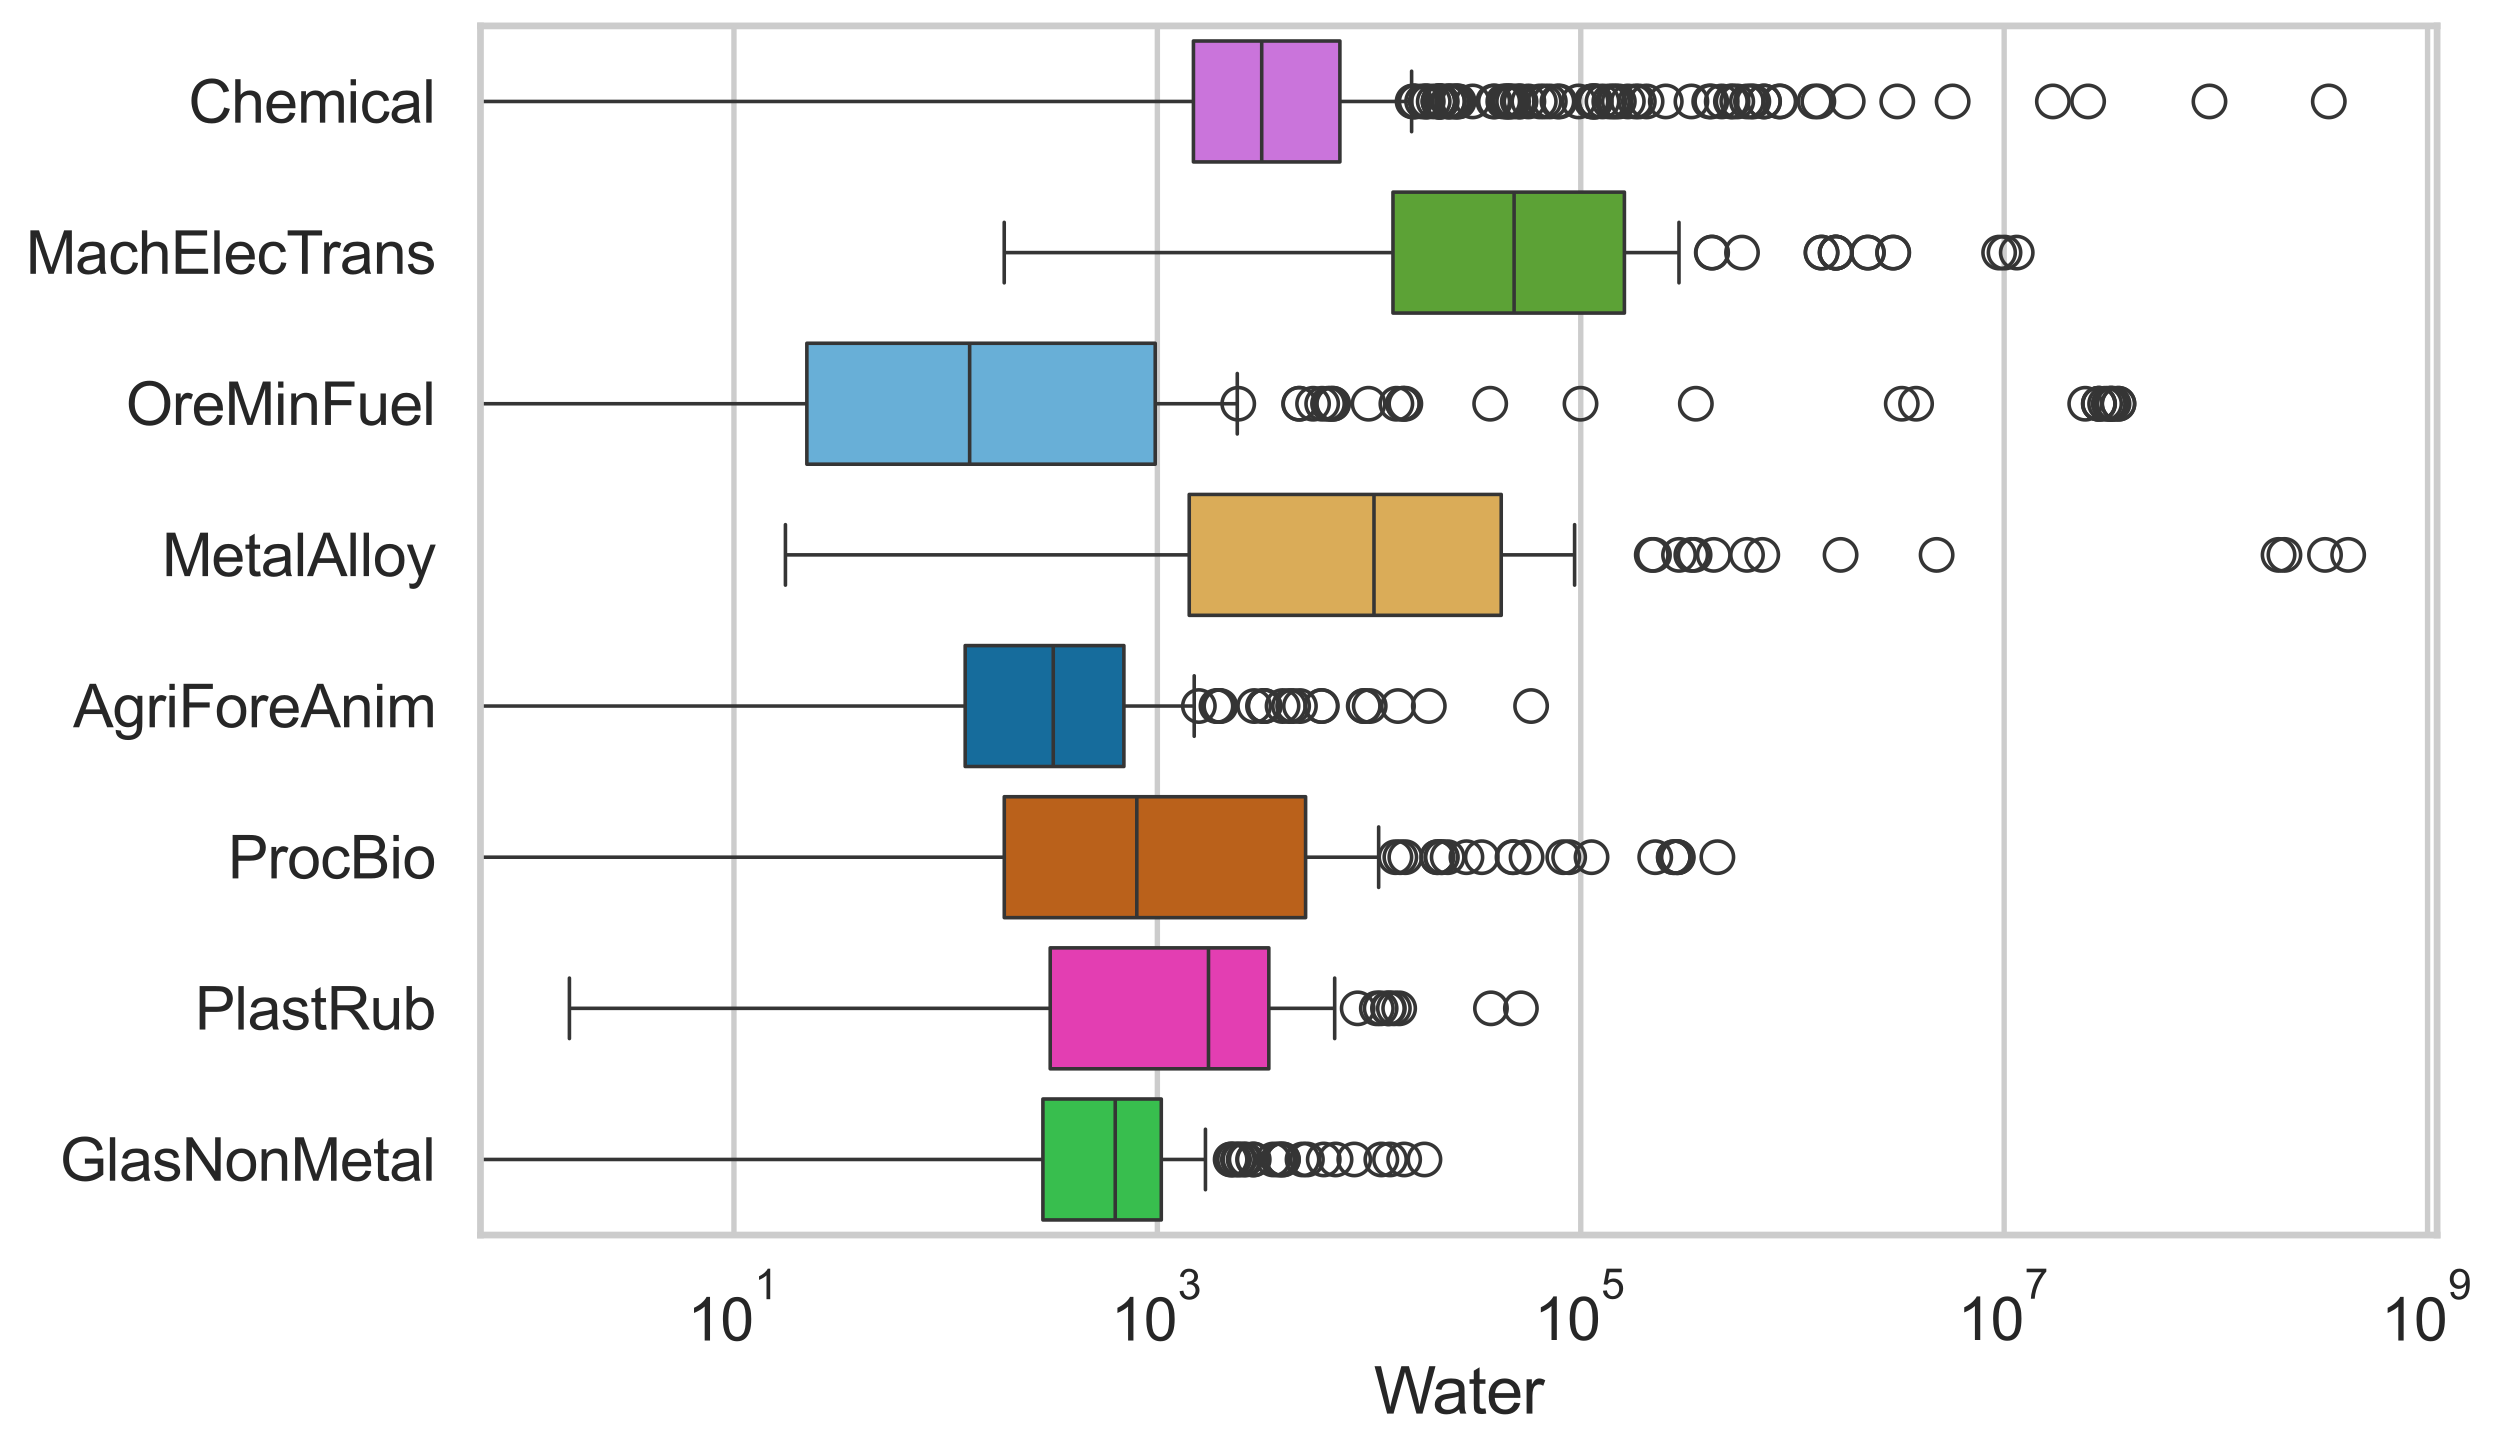 <?xml version="1.0" encoding="utf-8" standalone="no"?>
<!DOCTYPE svg PUBLIC "-//W3C//DTD SVG 1.1//EN"
  "http://www.w3.org/Graphics/SVG/1.1/DTD/svg11.dtd">
<svg xmlns:xlink="http://www.w3.org/1999/xlink" width="695.647pt" height="404.121pt" viewBox="0 0 695.647 404.121" xmlns="http://www.w3.org/2000/svg" version="1.1">
 <defs>
  <style type="text/css">*{stroke-linejoin: round; stroke-linecap: butt}</style>
 </defs>
 <g id="figure_1">
  <g id="patch_1">
   <path d="M 0 404.121 
L 695.647 404.121 
L 695.647 0 
L 0 0 
z
" style="fill: #ffffff"/>
  </g>
  <g id="axes_1">
   <g id="patch_2">
    <path d="M 133.697 343.665 
L 678.144 343.665 
L 678.144 7.2 
L 133.697 7.2 
z
" style="fill: #ffffff"/>
   </g>
   <g id="matplotlib.axis_1">
    <g id="xtick_1">
     <g id="line2d_1">
      <path d="M 204.227 343.665 
L 204.227 7.2 
" clip-path="url(#p3fe1987133)" style="fill: none; stroke: #cccccc; stroke-width: 1.5; stroke-linecap: round"/>
     </g>
     <g id="text_1">
      <!-- $\mathdefault{10^{1}}$ -->
      <g style="fill: #262626" transform="translate(191.275 373.18) scale(0.165 -0.165)">
       <defs>
        <path id="ArialMT-31" d="M 2384 0 
L 1822 0 
L 1822 3584 
Q 1619 3391 1289 3197 
Q 959 3003 697 2906 
L 697 3450 
Q 1169 3672 1522 3987 
Q 1875 4303 2022 4600 
L 2384 4600 
L 2384 0 
z
" transform="scale(0.016)"/>
        <path id="ArialMT-30" d="M 266 2259 
Q 266 3072 433 3567 
Q 600 4063 929 4331 
Q 1259 4600 1759 4600 
Q 2128 4600 2406 4451 
Q 2684 4303 2865 4023 
Q 3047 3744 3150 3342 
Q 3253 2941 3253 2259 
Q 3253 1453 3087 958 
Q 2922 463 2592 192 
Q 2263 -78 1759 -78 
Q 1097 -78 719 397 
Q 266 969 266 2259 
z
M 844 2259 
Q 844 1131 1108 757 
Q 1372 384 1759 384 
Q 2147 384 2411 759 
Q 2675 1134 2675 2259 
Q 2675 3391 2411 3762 
Q 2147 4134 1753 4134 
Q 1366 4134 1134 3806 
Q 844 3388 844 2259 
z
" transform="scale(0.016)"/>
       </defs>
       <use xlink:href="#ArialMT-31" transform="translate(0 0.994)"/>
       <use xlink:href="#ArialMT-30" transform="translate(55.615 0.994)"/>
       <use xlink:href="#ArialMT-31" transform="translate(112.973 70.688) scale(0.7)"/>
      </g>
     </g>
    </g>
    <g id="xtick_2">
     <g id="line2d_2">
      <path d="M 322.044 343.665 
L 322.044 7.2 
" clip-path="url(#p3fe1987133)" style="fill: none; stroke: #cccccc; stroke-width: 1.5; stroke-linecap: round"/>
     </g>
     <g id="text_2">
      <!-- $\mathdefault{10^{3}}$ -->
      <g style="fill: #262626" transform="translate(309.092 373.18) scale(0.165 -0.165)">
       <defs>
        <path id="ArialMT-33" d="M 269 1209 
L 831 1284 
Q 928 806 1161 595 
Q 1394 384 1728 384 
Q 2125 384 2398 659 
Q 2672 934 2672 1341 
Q 2672 1728 2419 1979 
Q 2166 2231 1775 2231 
Q 1616 2231 1378 2169 
L 1441 2663 
Q 1497 2656 1531 2656 
Q 1891 2656 2178 2843 
Q 2466 3031 2466 3422 
Q 2466 3731 2256 3934 
Q 2047 4138 1716 4138 
Q 1388 4138 1169 3931 
Q 950 3725 888 3313 
L 325 3413 
Q 428 3978 793 4289 
Q 1159 4600 1703 4600 
Q 2078 4600 2393 4439 
Q 2709 4278 2876 4000 
Q 3044 3722 3044 3409 
Q 3044 3113 2884 2869 
Q 2725 2625 2413 2481 
Q 2819 2388 3044 2092 
Q 3269 1797 3269 1353 
Q 3269 753 2831 336 
Q 2394 -81 1725 -81 
Q 1122 -81 723 278 
Q 325 638 269 1209 
z
" transform="scale(0.016)"/>
       </defs>
       <use xlink:href="#ArialMT-31" transform="translate(0 0.994)"/>
       <use xlink:href="#ArialMT-30" transform="translate(55.615 0.994)"/>
       <use xlink:href="#ArialMT-33" transform="translate(112.973 70.688) scale(0.7)"/>
      </g>
     </g>
    </g>
    <g id="xtick_3">
     <g id="line2d_3">
      <path d="M 439.861 343.665 
L 439.861 7.2 
" clip-path="url(#p3fe1987133)" style="fill: none; stroke: #cccccc; stroke-width: 1.5; stroke-linecap: round"/>
     </g>
     <g id="text_3">
      <!-- $\mathdefault{10^{5}}$ -->
      <g style="fill: #262626" transform="translate(426.908 373.015) scale(0.165 -0.165)">
       <defs>
        <path id="ArialMT-35" d="M 266 1200 
L 856 1250 
Q 922 819 1161 601 
Q 1400 384 1738 384 
Q 2144 384 2425 690 
Q 2706 997 2706 1503 
Q 2706 1984 2436 2262 
Q 2166 2541 1728 2541 
Q 1456 2541 1237 2417 
Q 1019 2294 894 2097 
L 366 2166 
L 809 4519 
L 3088 4519 
L 3088 3981 
L 1259 3981 
L 1013 2750 
Q 1425 3038 1878 3038 
Q 2478 3038 2890 2622 
Q 3303 2206 3303 1553 
Q 3303 931 2941 478 
Q 2500 -78 1738 -78 
Q 1113 -78 717 272 
Q 322 622 266 1200 
z
" transform="scale(0.016)"/>
       </defs>
       <use xlink:href="#ArialMT-31" transform="translate(0 0.88)"/>
       <use xlink:href="#ArialMT-30" transform="translate(55.615 0.88)"/>
       <use xlink:href="#ArialMT-35" transform="translate(112.973 70.573) scale(0.7)"/>
      </g>
     </g>
    </g>
    <g id="xtick_4">
     <g id="line2d_4">
      <path d="M 557.678 343.665 
L 557.678 7.2 
" clip-path="url(#p3fe1987133)" style="fill: none; stroke: #cccccc; stroke-width: 1.5; stroke-linecap: round"/>
     </g>
     <g id="text_4">
      <!-- $\mathdefault{10^{7}}$ -->
      <g style="fill: #262626" transform="translate(544.725 373.015) scale(0.165 -0.165)">
       <defs>
        <path id="ArialMT-37" d="M 303 3981 
L 303 4522 
L 3269 4522 
L 3269 4084 
Q 2831 3619 2401 2847 
Q 1972 2075 1738 1259 
Q 1569 684 1522 0 
L 944 0 
Q 953 541 1156 1306 
Q 1359 2072 1739 2783 
Q 2119 3494 2547 3981 
L 303 3981 
z
" transform="scale(0.016)"/>
       </defs>
       <use xlink:href="#ArialMT-31" transform="translate(0 0.847)"/>
       <use xlink:href="#ArialMT-30" transform="translate(55.615 0.847)"/>
       <use xlink:href="#ArialMT-37" transform="translate(112.973 70.541) scale(0.7)"/>
      </g>
     </g>
    </g>
    <g id="xtick_5">
     <g id="line2d_5">
      <path d="M 675.494 343.665 
L 675.494 7.2 
" clip-path="url(#p3fe1987133)" style="fill: none; stroke: #cccccc; stroke-width: 1.5; stroke-linecap: round"/>
     </g>
     <g id="text_5">
      <!-- $\mathdefault{10^{9}}$ -->
      <g style="fill: #262626" transform="translate(662.542 373.18) scale(0.165 -0.165)">
       <defs>
        <path id="ArialMT-39" d="M 350 1059 
L 891 1109 
Q 959 728 1153 556 
Q 1347 384 1650 384 
Q 1909 384 2104 503 
Q 2300 622 2425 820 
Q 2550 1019 2634 1356 
Q 2719 1694 2719 2044 
Q 2719 2081 2716 2156 
Q 2547 1888 2255 1720 
Q 1963 1553 1622 1553 
Q 1053 1553 659 1965 
Q 266 2378 266 3053 
Q 266 3750 677 4175 
Q 1088 4600 1706 4600 
Q 2153 4600 2523 4359 
Q 2894 4119 3086 3673 
Q 3278 3228 3278 2384 
Q 3278 1506 3087 986 
Q 2897 466 2520 194 
Q 2144 -78 1638 -78 
Q 1100 -78 759 220 
Q 419 519 350 1059 
z
M 2653 3081 
Q 2653 3566 2395 3850 
Q 2138 4134 1775 4134 
Q 1400 4134 1122 3828 
Q 844 3522 844 3034 
Q 844 2597 1108 2323 
Q 1372 2050 1759 2050 
Q 2150 2050 2401 2323 
Q 2653 2597 2653 3081 
z
" transform="scale(0.016)"/>
       </defs>
       <use xlink:href="#ArialMT-31" transform="translate(0 0.994)"/>
       <use xlink:href="#ArialMT-30" transform="translate(55.615 0.994)"/>
       <use xlink:href="#ArialMT-39" transform="translate(112.973 70.688) scale(0.7)"/>
      </g>
     </g>
    </g>
    <g id="text_6">
     <!-- Water -->
     <g style="fill: #262626" transform="translate(382.256 393.344) scale(0.18 -0.18)">
      <defs>
       <path id="ArialMT-57" d="M 1294 0 
L 78 4581 
L 700 4581 
L 1397 1578 
Q 1509 1106 1591 641 
Q 1766 1375 1797 1488 
L 2669 4581 
L 3400 4581 
L 4056 2263 
Q 4303 1400 4413 641 
Q 4500 1075 4641 1638 
L 5359 4581 
L 5969 4581 
L 4713 0 
L 4128 0 
L 3163 3491 
Q 3041 3928 3019 4028 
Q 2947 3713 2884 3491 
L 1913 0 
L 1294 0 
z
" transform="scale(0.016)"/>
       <path id="ArialMT-61" d="M 2588 409 
Q 2275 144 1986 34 
Q 1697 -75 1366 -75 
Q 819 -75 525 192 
Q 231 459 231 875 
Q 231 1119 342 1320 
Q 453 1522 633 1644 
Q 813 1766 1038 1828 
Q 1203 1872 1538 1913 
Q 2219 1994 2541 2106 
Q 2544 2222 2544 2253 
Q 2544 2597 2384 2738 
Q 2169 2928 1744 2928 
Q 1347 2928 1158 2789 
Q 969 2650 878 2297 
L 328 2372 
Q 403 2725 575 2942 
Q 747 3159 1072 3276 
Q 1397 3394 1825 3394 
Q 2250 3394 2515 3294 
Q 2781 3194 2906 3042 
Q 3031 2891 3081 2659 
Q 3109 2516 3109 2141 
L 3109 1391 
Q 3109 606 3145 398 
Q 3181 191 3288 0 
L 2700 0 
Q 2613 175 2588 409 
z
M 2541 1666 
Q 2234 1541 1622 1453 
Q 1275 1403 1131 1340 
Q 988 1278 909 1158 
Q 831 1038 831 891 
Q 831 666 1001 516 
Q 1172 366 1500 366 
Q 1825 366 2078 508 
Q 2331 650 2450 897 
Q 2541 1088 2541 1459 
L 2541 1666 
z
" transform="scale(0.016)"/>
       <path id="ArialMT-74" d="M 1650 503 
L 1731 6 
Q 1494 -44 1306 -44 
Q 1000 -44 831 53 
Q 663 150 594 308 
Q 525 466 525 972 
L 525 2881 
L 113 2881 
L 113 3319 
L 525 3319 
L 525 4141 
L 1084 4478 
L 1084 3319 
L 1650 3319 
L 1650 2881 
L 1084 2881 
L 1084 941 
Q 1084 700 1114 631 
Q 1144 563 1211 522 
Q 1278 481 1403 481 
Q 1497 481 1650 503 
z
" transform="scale(0.016)"/>
       <path id="ArialMT-65" d="M 2694 1069 
L 3275 997 
Q 3138 488 2766 206 
Q 2394 -75 1816 -75 
Q 1088 -75 661 373 
Q 234 822 234 1631 
Q 234 2469 665 2931 
Q 1097 3394 1784 3394 
Q 2450 3394 2872 2941 
Q 3294 2488 3294 1666 
Q 3294 1616 3291 1516 
L 816 1516 
Q 847 969 1125 678 
Q 1403 388 1819 388 
Q 2128 388 2347 550 
Q 2566 713 2694 1069 
z
M 847 1978 
L 2700 1978 
Q 2663 2397 2488 2606 
Q 2219 2931 1791 2931 
Q 1403 2931 1139 2672 
Q 875 2413 847 1978 
z
" transform="scale(0.016)"/>
       <path id="ArialMT-72" d="M 416 0 
L 416 3319 
L 922 3319 
L 922 2816 
Q 1116 3169 1280 3281 
Q 1444 3394 1641 3394 
Q 1925 3394 2219 3213 
L 2025 2691 
Q 1819 2813 1613 2813 
Q 1428 2813 1281 2702 
Q 1134 2591 1072 2394 
Q 978 2094 978 1738 
L 978 0 
L 416 0 
z
" transform="scale(0.016)"/>
      </defs>
      <use xlink:href="#ArialMT-57"/>
      <use xlink:href="#ArialMT-61" transform="translate(90.635 0)"/>
      <use xlink:href="#ArialMT-74" transform="translate(146.25 0)"/>
      <use xlink:href="#ArialMT-65" transform="translate(174.033 0)"/>
      <use xlink:href="#ArialMT-72" transform="translate(229.648 0)"/>
     </g>
    </g>
   </g>
   <g id="matplotlib.axis_2">
    <g id="ytick_1">
     <g id="text_7">
      <!-- Chemical -->
      <g style="fill: #262626" transform="translate(52.428 34.134) scale(0.165 -0.165)">
       <defs>
        <path id="ArialMT-43" d="M 3763 1606 
L 4369 1453 
Q 4178 706 3683 314 
Q 3188 -78 2472 -78 
Q 1731 -78 1267 223 
Q 803 525 561 1097 
Q 319 1669 319 2325 
Q 319 3041 592 3573 
Q 866 4106 1370 4382 
Q 1875 4659 2481 4659 
Q 3169 4659 3637 4309 
Q 4106 3959 4291 3325 
L 3694 3184 
Q 3534 3684 3231 3912 
Q 2928 4141 2469 4141 
Q 1941 4141 1586 3887 
Q 1231 3634 1087 3207 
Q 944 2781 944 2328 
Q 944 1744 1114 1308 
Q 1284 872 1643 656 
Q 2003 441 2422 441 
Q 2931 441 3284 734 
Q 3638 1028 3763 1606 
z
" transform="scale(0.016)"/>
        <path id="ArialMT-68" d="M 422 0 
L 422 4581 
L 984 4581 
L 984 2938 
Q 1378 3394 1978 3394 
Q 2347 3394 2619 3248 
Q 2891 3103 3008 2847 
Q 3125 2591 3125 2103 
L 3125 0 
L 2563 0 
L 2563 2103 
Q 2563 2525 2380 2717 
Q 2197 2909 1863 2909 
Q 1613 2909 1392 2779 
Q 1172 2650 1078 2428 
Q 984 2206 984 1816 
L 984 0 
L 422 0 
z
" transform="scale(0.016)"/>
        <path id="ArialMT-6d" d="M 422 0 
L 422 3319 
L 925 3319 
L 925 2853 
Q 1081 3097 1340 3245 
Q 1600 3394 1931 3394 
Q 2300 3394 2536 3241 
Q 2772 3088 2869 2813 
Q 3263 3394 3894 3394 
Q 4388 3394 4653 3120 
Q 4919 2847 4919 2278 
L 4919 0 
L 4359 0 
L 4359 2091 
Q 4359 2428 4304 2576 
Q 4250 2725 4106 2815 
Q 3963 2906 3769 2906 
Q 3419 2906 3187 2673 
Q 2956 2441 2956 1928 
L 2956 0 
L 2394 0 
L 2394 2156 
Q 2394 2531 2256 2718 
Q 2119 2906 1806 2906 
Q 1569 2906 1367 2781 
Q 1166 2656 1075 2415 
Q 984 2175 984 1722 
L 984 0 
L 422 0 
z
" transform="scale(0.016)"/>
        <path id="ArialMT-69" d="M 425 3934 
L 425 4581 
L 988 4581 
L 988 3934 
L 425 3934 
z
M 425 0 
L 425 3319 
L 988 3319 
L 988 0 
L 425 0 
z
" transform="scale(0.016)"/>
        <path id="ArialMT-63" d="M 2588 1216 
L 3141 1144 
Q 3050 572 2676 248 
Q 2303 -75 1759 -75 
Q 1078 -75 664 370 
Q 250 816 250 1647 
Q 250 2184 428 2587 
Q 606 2991 970 3192 
Q 1334 3394 1763 3394 
Q 2303 3394 2647 3120 
Q 2991 2847 3088 2344 
L 2541 2259 
Q 2463 2594 2264 2762 
Q 2066 2931 1784 2931 
Q 1359 2931 1093 2626 
Q 828 2322 828 1663 
Q 828 994 1084 691 
Q 1341 388 1753 388 
Q 2084 388 2306 591 
Q 2528 794 2588 1216 
z
" transform="scale(0.016)"/>
        <path id="ArialMT-6c" d="M 409 0 
L 409 4581 
L 972 4581 
L 972 0 
L 409 0 
z
" transform="scale(0.016)"/>
       </defs>
       <use xlink:href="#ArialMT-43"/>
       <use xlink:href="#ArialMT-68" transform="translate(72.217 0)"/>
       <use xlink:href="#ArialMT-65" transform="translate(127.832 0)"/>
       <use xlink:href="#ArialMT-6d" transform="translate(183.447 0)"/>
       <use xlink:href="#ArialMT-69" transform="translate(266.748 0)"/>
       <use xlink:href="#ArialMT-63" transform="translate(288.965 0)"/>
       <use xlink:href="#ArialMT-61" transform="translate(338.965 0)"/>
       <use xlink:href="#ArialMT-6c" transform="translate(394.58 0)"/>
      </g>
     </g>
    </g>
    <g id="ytick_2">
     <g id="text_8">
      <!-- MachElecTrans -->
      <g style="fill: #262626" transform="translate(7.2 76.192) scale(0.165 -0.165)">
       <defs>
        <path id="ArialMT-4d" d="M 475 0 
L 475 4581 
L 1388 4581 
L 2472 1338 
Q 2622 884 2691 659 
Q 2769 909 2934 1394 
L 4031 4581 
L 4847 4581 
L 4847 0 
L 4263 0 
L 4263 3834 
L 2931 0 
L 2384 0 
L 1059 3900 
L 1059 0 
L 475 0 
z
" transform="scale(0.016)"/>
        <path id="ArialMT-45" d="M 506 0 
L 506 4581 
L 3819 4581 
L 3819 4041 
L 1113 4041 
L 1113 2638 
L 3647 2638 
L 3647 2100 
L 1113 2100 
L 1113 541 
L 3925 541 
L 3925 0 
L 506 0 
z
" transform="scale(0.016)"/>
        <path id="ArialMT-54" d="M 1659 0 
L 1659 4041 
L 150 4041 
L 150 4581 
L 3781 4581 
L 3781 4041 
L 2266 4041 
L 2266 0 
L 1659 0 
z
" transform="scale(0.016)"/>
        <path id="ArialMT-6e" d="M 422 0 
L 422 3319 
L 928 3319 
L 928 2847 
Q 1294 3394 1984 3394 
Q 2284 3394 2536 3286 
Q 2788 3178 2913 3003 
Q 3038 2828 3088 2588 
Q 3119 2431 3119 2041 
L 3119 0 
L 2556 0 
L 2556 2019 
Q 2556 2363 2490 2533 
Q 2425 2703 2258 2804 
Q 2091 2906 1866 2906 
Q 1506 2906 1245 2678 
Q 984 2450 984 1813 
L 984 0 
L 422 0 
z
" transform="scale(0.016)"/>
        <path id="ArialMT-73" d="M 197 991 
L 753 1078 
Q 800 744 1014 566 
Q 1228 388 1613 388 
Q 2000 388 2187 545 
Q 2375 703 2375 916 
Q 2375 1106 2209 1216 
Q 2094 1291 1634 1406 
Q 1016 1563 777 1677 
Q 538 1791 414 1992 
Q 291 2194 291 2438 
Q 291 2659 392 2848 
Q 494 3038 669 3163 
Q 800 3259 1026 3326 
Q 1253 3394 1513 3394 
Q 1903 3394 2198 3281 
Q 2494 3169 2634 2976 
Q 2775 2784 2828 2463 
L 2278 2388 
Q 2241 2644 2061 2787 
Q 1881 2931 1553 2931 
Q 1166 2931 1000 2803 
Q 834 2675 834 2503 
Q 834 2394 903 2306 
Q 972 2216 1119 2156 
Q 1203 2125 1616 2013 
Q 2213 1853 2448 1751 
Q 2684 1650 2818 1456 
Q 2953 1263 2953 975 
Q 2953 694 2789 445 
Q 2625 197 2315 61 
Q 2006 -75 1616 -75 
Q 969 -75 630 194 
Q 291 463 197 991 
z
" transform="scale(0.016)"/>
       </defs>
       <use xlink:href="#ArialMT-4d"/>
       <use xlink:href="#ArialMT-61" transform="translate(83.301 0)"/>
       <use xlink:href="#ArialMT-63" transform="translate(138.916 0)"/>
       <use xlink:href="#ArialMT-68" transform="translate(188.916 0)"/>
       <use xlink:href="#ArialMT-45" transform="translate(244.531 0)"/>
       <use xlink:href="#ArialMT-6c" transform="translate(311.23 0)"/>
       <use xlink:href="#ArialMT-65" transform="translate(333.447 0)"/>
       <use xlink:href="#ArialMT-63" transform="translate(389.062 0)"/>
       <use xlink:href="#ArialMT-54" transform="translate(439.062 0)"/>
       <use xlink:href="#ArialMT-72" transform="translate(496.396 0)"/>
       <use xlink:href="#ArialMT-61" transform="translate(529.697 0)"/>
       <use xlink:href="#ArialMT-6e" transform="translate(585.312 0)"/>
       <use xlink:href="#ArialMT-73" transform="translate(640.928 0)"/>
      </g>
     </g>
    </g>
    <g id="ytick_3">
     <g id="text_9">
      <!-- OreMinFuel -->
      <g style="fill: #262626" transform="translate(35.013 118.25) scale(0.165 -0.165)">
       <defs>
        <path id="ArialMT-4f" d="M 309 2231 
Q 309 3372 921 4017 
Q 1534 4663 2503 4663 
Q 3138 4663 3647 4359 
Q 4156 4056 4423 3514 
Q 4691 2972 4691 2284 
Q 4691 1588 4409 1038 
Q 4128 488 3612 205 
Q 3097 -78 2500 -78 
Q 1853 -78 1343 234 
Q 834 547 571 1087 
Q 309 1628 309 2231 
z
M 934 2222 
Q 934 1394 1379 917 
Q 1825 441 2497 441 
Q 3181 441 3623 922 
Q 4066 1403 4066 2288 
Q 4066 2847 3877 3264 
Q 3688 3681 3323 3911 
Q 2959 4141 2506 4141 
Q 1863 4141 1398 3698 
Q 934 3256 934 2222 
z
" transform="scale(0.016)"/>
        <path id="ArialMT-46" d="M 525 0 
L 525 4581 
L 3616 4581 
L 3616 4041 
L 1131 4041 
L 1131 2622 
L 3281 2622 
L 3281 2081 
L 1131 2081 
L 1131 0 
L 525 0 
z
" transform="scale(0.016)"/>
        <path id="ArialMT-75" d="M 2597 0 
L 2597 488 
Q 2209 -75 1544 -75 
Q 1250 -75 995 37 
Q 741 150 617 320 
Q 494 491 444 738 
Q 409 903 409 1263 
L 409 3319 
L 972 3319 
L 972 1478 
Q 972 1038 1006 884 
Q 1059 663 1231 536 
Q 1403 409 1656 409 
Q 1909 409 2131 539 
Q 2353 669 2445 892 
Q 2538 1116 2538 1541 
L 2538 3319 
L 3100 3319 
L 3100 0 
L 2597 0 
z
" transform="scale(0.016)"/>
       </defs>
       <use xlink:href="#ArialMT-4f"/>
       <use xlink:href="#ArialMT-72" transform="translate(77.783 0)"/>
       <use xlink:href="#ArialMT-65" transform="translate(111.084 0)"/>
       <use xlink:href="#ArialMT-4d" transform="translate(166.699 0)"/>
       <use xlink:href="#ArialMT-69" transform="translate(250 0)"/>
       <use xlink:href="#ArialMT-6e" transform="translate(272.217 0)"/>
       <use xlink:href="#ArialMT-46" transform="translate(327.832 0)"/>
       <use xlink:href="#ArialMT-75" transform="translate(388.916 0)"/>
       <use xlink:href="#ArialMT-65" transform="translate(444.531 0)"/>
       <use xlink:href="#ArialMT-6c" transform="translate(500.146 0)"/>
      </g>
     </g>
    </g>
    <g id="ytick_4">
     <g id="text_10">
      <!-- MetalAlloy -->
      <g style="fill: #262626" transform="translate(45.088 160.308) scale(0.165 -0.165)">
       <defs>
        <path id="ArialMT-41" d="M -9 0 
L 1750 4581 
L 2403 4581 
L 4278 0 
L 3588 0 
L 3053 1388 
L 1138 1388 
L 634 0 
L -9 0 
z
M 1313 1881 
L 2866 1881 
L 2388 3150 
Q 2169 3728 2063 4100 
Q 1975 3659 1816 3225 
L 1313 1881 
z
" transform="scale(0.016)"/>
        <path id="ArialMT-6f" d="M 213 1659 
Q 213 2581 725 3025 
Q 1153 3394 1769 3394 
Q 2453 3394 2887 2945 
Q 3322 2497 3322 1706 
Q 3322 1066 3130 698 
Q 2938 331 2570 128 
Q 2203 -75 1769 -75 
Q 1072 -75 642 372 
Q 213 819 213 1659 
z
M 791 1659 
Q 791 1022 1069 705 
Q 1347 388 1769 388 
Q 2188 388 2466 706 
Q 2744 1025 2744 1678 
Q 2744 2294 2464 2611 
Q 2184 2928 1769 2928 
Q 1347 2928 1069 2612 
Q 791 2297 791 1659 
z
" transform="scale(0.016)"/>
        <path id="ArialMT-79" d="M 397 -1278 
L 334 -750 
Q 519 -800 656 -800 
Q 844 -800 956 -737 
Q 1069 -675 1141 -563 
Q 1194 -478 1313 -144 
Q 1328 -97 1363 -6 
L 103 3319 
L 709 3319 
L 1400 1397 
Q 1534 1031 1641 628 
Q 1738 1016 1872 1384 
L 2581 3319 
L 3144 3319 
L 1881 -56 
Q 1678 -603 1566 -809 
Q 1416 -1088 1222 -1217 
Q 1028 -1347 759 -1347 
Q 597 -1347 397 -1278 
z
" transform="scale(0.016)"/>
       </defs>
       <use xlink:href="#ArialMT-4d"/>
       <use xlink:href="#ArialMT-65" transform="translate(83.301 0)"/>
       <use xlink:href="#ArialMT-74" transform="translate(138.916 0)"/>
       <use xlink:href="#ArialMT-61" transform="translate(166.699 0)"/>
       <use xlink:href="#ArialMT-6c" transform="translate(222.314 0)"/>
       <use xlink:href="#ArialMT-41" transform="translate(244.531 0)"/>
       <use xlink:href="#ArialMT-6c" transform="translate(311.23 0)"/>
       <use xlink:href="#ArialMT-6c" transform="translate(333.447 0)"/>
       <use xlink:href="#ArialMT-6f" transform="translate(355.664 0)"/>
       <use xlink:href="#ArialMT-79" transform="translate(411.279 0)"/>
      </g>
     </g>
    </g>
    <g id="ytick_5">
     <g id="text_11">
      <!-- AgriForeAnim -->
      <g style="fill: #262626" transform="translate(20.341 202.366) scale(0.165 -0.165)">
       <defs>
        <path id="ArialMT-67" d="M 319 -275 
L 866 -356 
Q 900 -609 1056 -725 
Q 1266 -881 1628 -881 
Q 2019 -881 2231 -725 
Q 2444 -569 2519 -288 
Q 2563 -116 2559 434 
Q 2191 0 1641 0 
Q 956 0 581 494 
Q 206 988 206 1678 
Q 206 2153 378 2554 
Q 550 2956 876 3175 
Q 1203 3394 1644 3394 
Q 2231 3394 2613 2919 
L 2613 3319 
L 3131 3319 
L 3131 450 
Q 3131 -325 2973 -648 
Q 2816 -972 2473 -1159 
Q 2131 -1347 1631 -1347 
Q 1038 -1347 672 -1080 
Q 306 -813 319 -275 
z
M 784 1719 
Q 784 1066 1043 766 
Q 1303 466 1694 466 
Q 2081 466 2343 764 
Q 2606 1063 2606 1700 
Q 2606 2309 2336 2618 
Q 2066 2928 1684 2928 
Q 1309 2928 1046 2623 
Q 784 2319 784 1719 
z
" transform="scale(0.016)"/>
       </defs>
       <use xlink:href="#ArialMT-41"/>
       <use xlink:href="#ArialMT-67" transform="translate(66.699 0)"/>
       <use xlink:href="#ArialMT-72" transform="translate(122.314 0)"/>
       <use xlink:href="#ArialMT-69" transform="translate(155.615 0)"/>
       <use xlink:href="#ArialMT-46" transform="translate(177.832 0)"/>
       <use xlink:href="#ArialMT-6f" transform="translate(238.916 0)"/>
       <use xlink:href="#ArialMT-72" transform="translate(294.531 0)"/>
       <use xlink:href="#ArialMT-65" transform="translate(327.832 0)"/>
       <use xlink:href="#ArialMT-41" transform="translate(383.447 0)"/>
       <use xlink:href="#ArialMT-6e" transform="translate(450.146 0)"/>
       <use xlink:href="#ArialMT-69" transform="translate(505.762 0)"/>
       <use xlink:href="#ArialMT-6d" transform="translate(527.979 0)"/>
      </g>
     </g>
    </g>
    <g id="ytick_6">
     <g id="text_12">
      <!-- ProcBio -->
      <g style="fill: #262626" transform="translate(63.424 244.425) scale(0.165 -0.165)">
       <defs>
        <path id="ArialMT-50" d="M 494 0 
L 494 4581 
L 2222 4581 
Q 2678 4581 2919 4538 
Q 3256 4481 3484 4323 
Q 3713 4166 3852 3881 
Q 3991 3597 3991 3256 
Q 3991 2672 3619 2267 
Q 3247 1863 2275 1863 
L 1100 1863 
L 1100 0 
L 494 0 
z
M 1100 2403 
L 2284 2403 
Q 2872 2403 3119 2622 
Q 3366 2841 3366 3238 
Q 3366 3525 3220 3729 
Q 3075 3934 2838 4000 
Q 2684 4041 2272 4041 
L 1100 4041 
L 1100 2403 
z
" transform="scale(0.016)"/>
        <path id="ArialMT-42" d="M 469 0 
L 469 4581 
L 2188 4581 
Q 2713 4581 3030 4442 
Q 3347 4303 3526 4014 
Q 3706 3725 3706 3409 
Q 3706 3116 3547 2856 
Q 3388 2597 3066 2438 
Q 3481 2316 3704 2022 
Q 3928 1728 3928 1328 
Q 3928 1006 3792 729 
Q 3656 453 3456 303 
Q 3256 153 2954 76 
Q 2653 0 2216 0 
L 469 0 
z
M 1075 2656 
L 2066 2656 
Q 2469 2656 2644 2709 
Q 2875 2778 2992 2937 
Q 3109 3097 3109 3338 
Q 3109 3566 3000 3739 
Q 2891 3913 2687 3977 
Q 2484 4041 1991 4041 
L 1075 4041 
L 1075 2656 
z
M 1075 541 
L 2216 541 
Q 2509 541 2628 563 
Q 2838 600 2978 687 
Q 3119 775 3209 942 
Q 3300 1109 3300 1328 
Q 3300 1584 3169 1773 
Q 3038 1963 2805 2039 
Q 2572 2116 2134 2116 
L 1075 2116 
L 1075 541 
z
" transform="scale(0.016)"/>
       </defs>
       <use xlink:href="#ArialMT-50"/>
       <use xlink:href="#ArialMT-72" transform="translate(66.699 0)"/>
       <use xlink:href="#ArialMT-6f" transform="translate(100 0)"/>
       <use xlink:href="#ArialMT-63" transform="translate(155.615 0)"/>
       <use xlink:href="#ArialMT-42" transform="translate(205.615 0)"/>
       <use xlink:href="#ArialMT-69" transform="translate(272.314 0)"/>
       <use xlink:href="#ArialMT-6f" transform="translate(294.531 0)"/>
      </g>
     </g>
    </g>
    <g id="ytick_7">
     <g id="text_13">
      <!-- PlastRub -->
      <g style="fill: #262626" transform="translate(54.248 286.483) scale(0.165 -0.165)">
       <defs>
        <path id="ArialMT-52" d="M 503 0 
L 503 4581 
L 2534 4581 
Q 3147 4581 3465 4457 
Q 3784 4334 3975 4021 
Q 4166 3709 4166 3331 
Q 4166 2844 3850 2509 
Q 3534 2175 2875 2084 
Q 3116 1969 3241 1856 
Q 3506 1613 3744 1247 
L 4541 0 
L 3778 0 
L 3172 953 
Q 2906 1366 2734 1584 
Q 2563 1803 2427 1890 
Q 2291 1978 2150 2013 
Q 2047 2034 1813 2034 
L 1109 2034 
L 1109 0 
L 503 0 
z
M 1109 2559 
L 2413 2559 
Q 2828 2559 3062 2645 
Q 3297 2731 3419 2920 
Q 3541 3109 3541 3331 
Q 3541 3656 3305 3865 
Q 3069 4075 2559 4075 
L 1109 4075 
L 1109 2559 
z
" transform="scale(0.016)"/>
        <path id="ArialMT-62" d="M 941 0 
L 419 0 
L 419 4581 
L 981 4581 
L 981 2947 
Q 1338 3394 1891 3394 
Q 2197 3394 2470 3270 
Q 2744 3147 2920 2923 
Q 3097 2700 3197 2384 
Q 3297 2069 3297 1709 
Q 3297 856 2875 390 
Q 2453 -75 1863 -75 
Q 1275 -75 941 416 
L 941 0 
z
M 934 1684 
Q 934 1088 1097 822 
Q 1363 388 1816 388 
Q 2184 388 2453 708 
Q 2722 1028 2722 1663 
Q 2722 2313 2464 2622 
Q 2206 2931 1841 2931 
Q 1472 2931 1203 2611 
Q 934 2291 934 1684 
z
" transform="scale(0.016)"/>
       </defs>
       <use xlink:href="#ArialMT-50"/>
       <use xlink:href="#ArialMT-6c" transform="translate(66.699 0)"/>
       <use xlink:href="#ArialMT-61" transform="translate(88.916 0)"/>
       <use xlink:href="#ArialMT-73" transform="translate(144.531 0)"/>
       <use xlink:href="#ArialMT-74" transform="translate(194.531 0)"/>
       <use xlink:href="#ArialMT-52" transform="translate(222.314 0)"/>
       <use xlink:href="#ArialMT-75" transform="translate(294.531 0)"/>
       <use xlink:href="#ArialMT-62" transform="translate(350.146 0)"/>
      </g>
     </g>
    </g>
    <g id="ytick_8">
     <g id="text_14">
      <!-- GlasNonMetal -->
      <g style="fill: #262626" transform="translate(16.659 328.541) scale(0.165 -0.165)">
       <defs>
        <path id="ArialMT-47" d="M 2638 1797 
L 2638 2334 
L 4578 2338 
L 4578 638 
Q 4131 281 3656 101 
Q 3181 -78 2681 -78 
Q 2006 -78 1454 211 
Q 903 500 622 1047 
Q 341 1594 341 2269 
Q 341 2938 620 3517 
Q 900 4097 1425 4378 
Q 1950 4659 2634 4659 
Q 3131 4659 3532 4498 
Q 3934 4338 4162 4050 
Q 4391 3763 4509 3300 
L 3963 3150 
Q 3859 3500 3706 3700 
Q 3553 3900 3268 4020 
Q 2984 4141 2638 4141 
Q 2222 4141 1919 4014 
Q 1616 3888 1430 3681 
Q 1244 3475 1141 3228 
Q 966 2803 966 2306 
Q 966 1694 1177 1281 
Q 1388 869 1791 669 
Q 2194 469 2647 469 
Q 3041 469 3416 620 
Q 3791 772 3984 944 
L 3984 1797 
L 2638 1797 
z
" transform="scale(0.016)"/>
        <path id="ArialMT-4e" d="M 488 0 
L 488 4581 
L 1109 4581 
L 3516 984 
L 3516 4581 
L 4097 4581 
L 4097 0 
L 3475 0 
L 1069 3600 
L 1069 0 
L 488 0 
z
" transform="scale(0.016)"/>
       </defs>
       <use xlink:href="#ArialMT-47"/>
       <use xlink:href="#ArialMT-6c" transform="translate(77.783 0)"/>
       <use xlink:href="#ArialMT-61" transform="translate(100 0)"/>
       <use xlink:href="#ArialMT-73" transform="translate(155.615 0)"/>
       <use xlink:href="#ArialMT-4e" transform="translate(205.615 0)"/>
       <use xlink:href="#ArialMT-6f" transform="translate(277.832 0)"/>
       <use xlink:href="#ArialMT-6e" transform="translate(333.447 0)"/>
       <use xlink:href="#ArialMT-4d" transform="translate(389.062 0)"/>
       <use xlink:href="#ArialMT-65" transform="translate(472.363 0)"/>
       <use xlink:href="#ArialMT-74" transform="translate(527.979 0)"/>
       <use xlink:href="#ArialMT-61" transform="translate(555.762 0)"/>
       <use xlink:href="#ArialMT-6c" transform="translate(611.377 0)"/>
      </g>
     </g>
    </g>
   </g>
   <g id="patch_3">
    <path d="M 332.083 11.406 
L 332.083 45.052 
L 372.834 45.052 
L 372.834 11.406 
L 332.083 11.406 
z
" clip-path="url(#p3fe1987133)" style="fill: #ca74db; stroke: #353535; stroke-linejoin: miter"/>
   </g>
   <g id="line2d_6">
    <path d="M 332.083 28.229 
L -1 28.229 
" clip-path="url(#p3fe1987133)" style="fill: none; stroke: #353535"/>
   </g>
   <g id="line2d_7">
    <path d="M 372.834 28.229 
L 392.794 28.229 
" clip-path="url(#p3fe1987133)" style="fill: none; stroke: #353535"/>
   </g>
   <g id="line2d_8">
    <path clip-path="url(#p3fe1987133)" style="fill: none; stroke: #353535; stroke-linecap: round"/>
   </g>
   <g id="line2d_9">
    <path d="M 392.794 19.817 
L 392.794 36.641 
" clip-path="url(#p3fe1987133)" style="fill: none; stroke: #353535; stroke-linecap: round"/>
   </g>
   <g id="line2d_10">
    <defs>
     <path id="m245f367070" d="M 0 4.5 
C 1.193 4.5 2.338 4.026 3.182 3.182 
C 4.026 2.338 4.5 1.193 4.5 0 
C 4.5 -1.193 4.026 -2.338 3.182 -3.182 
C 2.338 -4.026 1.193 -4.5 0 -4.5 
C -1.193 -4.5 -2.338 -4.026 -3.182 -3.182 
C -4.026 -2.338 -4.5 -1.193 -4.5 0 
C -4.5 1.193 -4.026 2.338 -3.182 3.182 
C -2.338 4.026 -1.193 4.5 0 4.5 
z
" style="stroke: #353535"/>
    </defs>
    <g clip-path="url(#p3fe1987133)">
     <use xlink:href="#m245f367070" x="527.926" y="28.229" style="fill-opacity: 0; stroke: #353535"/>
     <use xlink:href="#m245f367070" x="402.979" y="28.229" style="fill-opacity: 0; stroke: #353535"/>
     <use xlink:href="#m245f367070" x="396.703" y="28.229" style="fill-opacity: 0; stroke: #353535"/>
     <use xlink:href="#m245f367070" x="450.454" y="28.229" style="fill-opacity: 0; stroke: #353535"/>
     <use xlink:href="#m245f367070" x="514.14" y="28.229" style="fill-opacity: 0; stroke: #353535"/>
     <use xlink:href="#m245f367070" x="443.912" y="28.229" style="fill-opacity: 0; stroke: #353535"/>
     <use xlink:href="#m245f367070" x="393.062" y="28.229" style="fill-opacity: 0; stroke: #353535"/>
     <use xlink:href="#m245f367070" x="405.626" y="28.229" style="fill-opacity: 0; stroke: #353535"/>
     <use xlink:href="#m245f367070" x="398.948" y="28.229" style="fill-opacity: 0; stroke: #353535"/>
     <use xlink:href="#m245f367070" x="401.193" y="28.229" style="fill-opacity: 0; stroke: #353535"/>
     <use xlink:href="#m245f367070" x="409.784" y="28.229" style="fill-opacity: 0; stroke: #353535"/>
     <use xlink:href="#m245f367070" x="422.997" y="28.229" style="fill-opacity: 0; stroke: #353535"/>
     <use xlink:href="#m245f367070" x="401.003" y="28.229" style="fill-opacity: 0; stroke: #353535"/>
     <use xlink:href="#m245f367070" x="396.856" y="28.229" style="fill-opacity: 0; stroke: #353535"/>
     <use xlink:href="#m245f367070" x="475.604" y="28.229" style="fill-opacity: 0; stroke: #353535"/>
     <use xlink:href="#m245f367070" x="415.519" y="28.229" style="fill-opacity: 0; stroke: #353535"/>
     <use xlink:href="#m245f367070" x="479.084" y="28.229" style="fill-opacity: 0; stroke: #353535"/>
     <use xlink:href="#m245f367070" x="439.248" y="28.229" style="fill-opacity: 0; stroke: #353535"/>
     <use xlink:href="#m245f367070" x="404.048" y="28.229" style="fill-opacity: 0; stroke: #353535"/>
     <use xlink:href="#m245f367070" x="443.995" y="28.229" style="fill-opacity: 0; stroke: #353535"/>
     <use xlink:href="#m245f367070" x="431.247" y="28.229" style="fill-opacity: 0; stroke: #353535"/>
     <use xlink:href="#m245f367070" x="422.336" y="28.229" style="fill-opacity: 0; stroke: #353535"/>
     <use xlink:href="#m245f367070" x="614.803" y="28.229" style="fill-opacity: 0; stroke: #353535"/>
     <use xlink:href="#m245f367070" x="400.274" y="28.229" style="fill-opacity: 0; stroke: #353535"/>
     <use xlink:href="#m245f367070" x="405.896" y="28.229" style="fill-opacity: 0; stroke: #353535"/>
     <use xlink:href="#m245f367070" x="543.342" y="28.229" style="fill-opacity: 0; stroke: #353535"/>
     <use xlink:href="#m245f367070" x="433.376" y="28.229" style="fill-opacity: 0; stroke: #353535"/>
     <use xlink:href="#m245f367070" x="458.181" y="28.229" style="fill-opacity: 0; stroke: #353535"/>
     <use xlink:href="#m245f367070" x="490.875" y="28.229" style="fill-opacity: 0; stroke: #353535"/>
     <use xlink:href="#m245f367070" x="442.863" y="28.229" style="fill-opacity: 0; stroke: #353535"/>
     <use xlink:href="#m245f367070" x="505.971" y="28.229" style="fill-opacity: 0; stroke: #353535"/>
     <use xlink:href="#m245f367070" x="487.22" y="28.229" style="fill-opacity: 0; stroke: #353535"/>
     <use xlink:href="#m245f367070" x="405.167" y="28.229" style="fill-opacity: 0; stroke: #353535"/>
     <use xlink:href="#m245f367070" x="395.71" y="28.229" style="fill-opacity: 0; stroke: #353535"/>
     <use xlink:href="#m245f367070" x="397.294" y="28.229" style="fill-opacity: 0; stroke: #353535"/>
     <use xlink:href="#m245f367070" x="476.185" y="28.229" style="fill-opacity: 0; stroke: #353535"/>
     <use xlink:href="#m245f367070" x="420.213" y="28.229" style="fill-opacity: 0; stroke: #353535"/>
     <use xlink:href="#m245f367070" x="400.813" y="28.229" style="fill-opacity: 0; stroke: #353535"/>
     <use xlink:href="#m245f367070" x="448.791" y="28.229" style="fill-opacity: 0; stroke: #353535"/>
     <use xlink:href="#m245f367070" x="419.245" y="28.229" style="fill-opacity: 0; stroke: #353535"/>
     <use xlink:href="#m245f367070" x="400.543" y="28.229" style="fill-opacity: 0; stroke: #353535"/>
     <use xlink:href="#m245f367070" x="581.037" y="28.229" style="fill-opacity: 0; stroke: #353535"/>
     <use xlink:href="#m245f367070" x="463.515" y="28.229" style="fill-opacity: 0; stroke: #353535"/>
     <use xlink:href="#m245f367070" x="486.087" y="28.229" style="fill-opacity: 0; stroke: #353535"/>
     <use xlink:href="#m245f367070" x="425.289" y="28.229" style="fill-opacity: 0; stroke: #353535"/>
     <use xlink:href="#m245f367070" x="482.106" y="28.229" style="fill-opacity: 0; stroke: #353535"/>
     <use xlink:href="#m245f367070" x="443.863" y="28.229" style="fill-opacity: 0; stroke: #353535"/>
     <use xlink:href="#m245f367070" x="404.806" y="28.229" style="fill-opacity: 0; stroke: #353535"/>
     <use xlink:href="#m245f367070" x="421.024" y="28.229" style="fill-opacity: 0; stroke: #353535"/>
     <use xlink:href="#m245f367070" x="393.396" y="28.229" style="fill-opacity: 0; stroke: #353535"/>
     <use xlink:href="#m245f367070" x="449.507" y="28.229" style="fill-opacity: 0; stroke: #353535"/>
     <use xlink:href="#m245f367070" x="433.946" y="28.229" style="fill-opacity: 0; stroke: #353535"/>
     <use xlink:href="#m245f367070" x="456.019" y="28.229" style="fill-opacity: 0; stroke: #353535"/>
     <use xlink:href="#m245f367070" x="470.653" y="28.229" style="fill-opacity: 0; stroke: #353535"/>
     <use xlink:href="#m245f367070" x="400.265" y="28.229" style="fill-opacity: 0; stroke: #353535"/>
     <use xlink:href="#m245f367070" x="419.963" y="28.229" style="fill-opacity: 0; stroke: #353535"/>
     <use xlink:href="#m245f367070" x="455.023" y="28.229" style="fill-opacity: 0; stroke: #353535"/>
     <use xlink:href="#m245f367070" x="487.88" y="28.229" style="fill-opacity: 0; stroke: #353535"/>
     <use xlink:href="#m245f367070" x="481.637" y="28.229" style="fill-opacity: 0; stroke: #353535"/>
     <use xlink:href="#m245f367070" x="393.905" y="28.229" style="fill-opacity: 0; stroke: #353535"/>
     <use xlink:href="#m245f367070" x="419.048" y="28.229" style="fill-opacity: 0; stroke: #353535"/>
     <use xlink:href="#m245f367070" x="419.687" y="28.229" style="fill-opacity: 0; stroke: #353535"/>
     <use xlink:href="#m245f367070" x="403.198" y="28.229" style="fill-opacity: 0; stroke: #353535"/>
     <use xlink:href="#m245f367070" x="418.303" y="28.229" style="fill-opacity: 0; stroke: #353535"/>
     <use xlink:href="#m245f367070" x="495.096" y="28.229" style="fill-opacity: 0; stroke: #353535"/>
     <use xlink:href="#m245f367070" x="571.23" y="28.229" style="fill-opacity: 0; stroke: #353535"/>
     <use xlink:href="#m245f367070" x="443.223" y="28.229" style="fill-opacity: 0; stroke: #353535"/>
     <use xlink:href="#m245f367070" x="400.355" y="28.229" style="fill-opacity: 0; stroke: #353535"/>
     <use xlink:href="#m245f367070" x="447.8" y="28.229" style="fill-opacity: 0; stroke: #353535"/>
     <use xlink:href="#m245f367070" x="445.912" y="28.229" style="fill-opacity: 0; stroke: #353535"/>
     <use xlink:href="#m245f367070" x="483.41" y="28.229" style="fill-opacity: 0; stroke: #353535"/>
     <use xlink:href="#m245f367070" x="429.77" y="28.229" style="fill-opacity: 0; stroke: #353535"/>
     <use xlink:href="#m245f367070" x="443.106" y="28.229" style="fill-opacity: 0; stroke: #353535"/>
     <use xlink:href="#m245f367070" x="428.465" y="28.229" style="fill-opacity: 0; stroke: #353535"/>
     <use xlink:href="#m245f367070" x="490.831" y="28.229" style="fill-opacity: 0; stroke: #353535"/>
     <use xlink:href="#m245f367070" x="415.963" y="28.229" style="fill-opacity: 0; stroke: #353535"/>
     <use xlink:href="#m245f367070" x="400.441" y="28.229" style="fill-opacity: 0; stroke: #353535"/>
     <use xlink:href="#m245f367070" x="452.964" y="28.229" style="fill-opacity: 0; stroke: #353535"/>
     <use xlink:href="#m245f367070" x="648.009" y="28.229" style="fill-opacity: 0; stroke: #353535"/>
     <use xlink:href="#m245f367070" x="423.094" y="28.229" style="fill-opacity: 0; stroke: #353535"/>
     <use xlink:href="#m245f367070" x="495.372" y="28.229" style="fill-opacity: 0; stroke: #353535"/>
     <use xlink:href="#m245f367070" x="402.979" y="28.229" style="fill-opacity: 0; stroke: #353535"/>
     <use xlink:href="#m245f367070" x="504.924" y="28.229" style="fill-opacity: 0; stroke: #353535"/>
    </g>
   </g>
   <g id="patch_4">
    <path d="M 387.608 53.464 
L 387.608 87.11 
L 452.003 87.11 
L 452.003 53.464 
L 387.608 53.464 
z
" clip-path="url(#p3fe1987133)" style="fill: #5ca236; stroke: #353535; stroke-linejoin: miter"/>
   </g>
   <g id="line2d_11">
    <path d="M 387.608 70.287 
L 279.435 70.287 
" clip-path="url(#p3fe1987133)" style="fill: none; stroke: #353535"/>
   </g>
   <g id="line2d_12">
    <path d="M 452.003 70.287 
L 467.192 70.287 
" clip-path="url(#p3fe1987133)" style="fill: none; stroke: #353535"/>
   </g>
   <g id="line2d_13">
    <path d="M 279.435 61.875 
L 279.435 78.699 
" clip-path="url(#p3fe1987133)" style="fill: none; stroke: #353535; stroke-linecap: round"/>
   </g>
   <g id="line2d_14">
    <path d="M 467.192 61.875 
L 467.192 78.699 
" clip-path="url(#p3fe1987133)" style="fill: none; stroke: #353535; stroke-linecap: round"/>
   </g>
   <g id="line2d_15">
    <g clip-path="url(#p3fe1987133)">
     <use xlink:href="#m245f367070" x="519.694" y="70.287" style="fill-opacity: 0; stroke: #353535"/>
     <use xlink:href="#m245f367070" x="510.753" y="70.287" style="fill-opacity: 0; stroke: #353535"/>
     <use xlink:href="#m245f367070" x="510.875" y="70.287" style="fill-opacity: 0; stroke: #353535"/>
     <use xlink:href="#m245f367070" x="476.419" y="70.287" style="fill-opacity: 0; stroke: #353535"/>
     <use xlink:href="#m245f367070" x="510.841" y="70.287" style="fill-opacity: 0; stroke: #353535"/>
     <use xlink:href="#m245f367070" x="526.816" y="70.287" style="fill-opacity: 0; stroke: #353535"/>
     <use xlink:href="#m245f367070" x="526.766" y="70.287" style="fill-opacity: 0; stroke: #353535"/>
     <use xlink:href="#m245f367070" x="484.726" y="70.287" style="fill-opacity: 0; stroke: #353535"/>
     <use xlink:href="#m245f367070" x="510.841" y="70.287" style="fill-opacity: 0; stroke: #353535"/>
     <use xlink:href="#m245f367070" x="556.273" y="70.287" style="fill-opacity: 0; stroke: #353535"/>
     <use xlink:href="#m245f367070" x="506.83" y="70.287" style="fill-opacity: 0; stroke: #353535"/>
     <use xlink:href="#m245f367070" x="561.173" y="70.287" style="fill-opacity: 0; stroke: #353535"/>
     <use xlink:href="#m245f367070" x="506.892" y="70.287" style="fill-opacity: 0; stroke: #353535"/>
     <use xlink:href="#m245f367070" x="519.783" y="70.287" style="fill-opacity: 0; stroke: #353535"/>
     <use xlink:href="#m245f367070" x="476.317" y="70.287" style="fill-opacity: 0; stroke: #353535"/>
     <use xlink:href="#m245f367070" x="557.776" y="70.287" style="fill-opacity: 0; stroke: #353535"/>
    </g>
   </g>
   <g id="patch_5">
    <path d="M 224.514 95.522 
L 224.514 129.168 
L 321.45 129.168 
L 321.45 95.522 
L 224.514 95.522 
z
" clip-path="url(#p3fe1987133)" style="fill: #68afd7; stroke: #353535; stroke-linejoin: miter"/>
   </g>
   <g id="line2d_16">
    <path d="M 224.514 112.345 
L -1 112.345 
" clip-path="url(#p3fe1987133)" style="fill: none; stroke: #353535"/>
   </g>
   <g id="line2d_17">
    <path d="M 321.45 112.345 
L 344.283 112.345 
" clip-path="url(#p3fe1987133)" style="fill: none; stroke: #353535"/>
   </g>
   <g id="line2d_18">
    <path clip-path="url(#p3fe1987133)" style="fill: none; stroke: #353535; stroke-linecap: round"/>
   </g>
   <g id="line2d_19">
    <path d="M 344.283 103.934 
L 344.283 120.757 
" clip-path="url(#p3fe1987133)" style="fill: none; stroke: #353535; stroke-linecap: round"/>
   </g>
   <g id="line2d_20">
    <g clip-path="url(#p3fe1987133)">
     <use xlink:href="#m245f367070" x="585.762" y="112.345" style="fill-opacity: 0; stroke: #353535"/>
     <use xlink:href="#m245f367070" x="390.419" y="112.345" style="fill-opacity: 0; stroke: #353535"/>
     <use xlink:href="#m245f367070" x="380.815" y="112.345" style="fill-opacity: 0; stroke: #353535"/>
     <use xlink:href="#m245f367070" x="390.419" y="112.345" style="fill-opacity: 0; stroke: #353535"/>
     <use xlink:href="#m245f367070" x="414.656" y="112.345" style="fill-opacity: 0; stroke: #353535"/>
     <use xlink:href="#m245f367070" x="584.001" y="112.345" style="fill-opacity: 0; stroke: #353535"/>
     <use xlink:href="#m245f367070" x="587.368" y="112.345" style="fill-opacity: 0; stroke: #353535"/>
     <use xlink:href="#m245f367070" x="584.029" y="112.345" style="fill-opacity: 0; stroke: #353535"/>
     <use xlink:href="#m245f367070" x="587.368" y="112.345" style="fill-opacity: 0; stroke: #353535"/>
     <use xlink:href="#m245f367070" x="587.55" y="112.345" style="fill-opacity: 0; stroke: #353535"/>
     <use xlink:href="#m245f367070" x="361.574" y="112.345" style="fill-opacity: 0; stroke: #353535"/>
     <use xlink:href="#m245f367070" x="370.122" y="112.345" style="fill-opacity: 0; stroke: #353535"/>
     <use xlink:href="#m245f367070" x="580.233" y="112.345" style="fill-opacity: 0; stroke: #353535"/>
     <use xlink:href="#m245f367070" x="533.165" y="112.345" style="fill-opacity: 0; stroke: #353535"/>
     <use xlink:href="#m245f367070" x="584.104" y="112.345" style="fill-opacity: 0; stroke: #353535"/>
     <use xlink:href="#m245f367070" x="529.185" y="112.345" style="fill-opacity: 0; stroke: #353535"/>
     <use xlink:href="#m245f367070" x="369.539" y="112.345" style="fill-opacity: 0; stroke: #353535"/>
     <use xlink:href="#m245f367070" x="439.789" y="112.345" style="fill-opacity: 0; stroke: #353535"/>
     <use xlink:href="#m245f367070" x="370.832" y="112.345" style="fill-opacity: 0; stroke: #353535"/>
     <use xlink:href="#m245f367070" x="586.767" y="112.345" style="fill-opacity: 0; stroke: #353535"/>
     <use xlink:href="#m245f367070" x="367.907" y="112.345" style="fill-opacity: 0; stroke: #353535"/>
     <use xlink:href="#m245f367070" x="391.048" y="112.345" style="fill-opacity: 0; stroke: #353535"/>
     <use xlink:href="#m245f367070" x="344.548" y="112.345" style="fill-opacity: 0; stroke: #353535"/>
     <use xlink:href="#m245f367070" x="588.111" y="112.345" style="fill-opacity: 0; stroke: #353535"/>
     <use xlink:href="#m245f367070" x="388.554" y="112.345" style="fill-opacity: 0; stroke: #353535"/>
     <use xlink:href="#m245f367070" x="471.885" y="112.345" style="fill-opacity: 0; stroke: #353535"/>
     <use xlink:href="#m245f367070" x="370.956" y="112.345" style="fill-opacity: 0; stroke: #353535"/>
     <use xlink:href="#m245f367070" x="589.479" y="112.345" style="fill-opacity: 0; stroke: #353535"/>
     <use xlink:href="#m245f367070" x="365.375" y="112.345" style="fill-opacity: 0; stroke: #353535"/>
     <use xlink:href="#m245f367070" x="361.495" y="112.345" style="fill-opacity: 0; stroke: #353535"/>
     <use xlink:href="#m245f367070" x="589.479" y="112.345" style="fill-opacity: 0; stroke: #353535"/>
    </g>
   </g>
   <g id="patch_6">
    <path d="M 330.914 137.58 
L 330.914 171.226 
L 417.728 171.226 
L 417.728 137.58 
L 330.914 137.58 
z
" clip-path="url(#p3fe1987133)" style="fill: #daac58; stroke: #353535; stroke-linejoin: miter"/>
   </g>
   <g id="line2d_21">
    <path d="M 330.914 154.403 
L 218.552 154.403 
" clip-path="url(#p3fe1987133)" style="fill: none; stroke: #353535"/>
   </g>
   <g id="line2d_22">
    <path d="M 417.728 154.403 
L 438.147 154.403 
" clip-path="url(#p3fe1987133)" style="fill: none; stroke: #353535"/>
   </g>
   <g id="line2d_23">
    <path d="M 218.552 145.992 
L 218.552 162.815 
" clip-path="url(#p3fe1987133)" style="fill: none; stroke: #353535; stroke-linecap: round"/>
   </g>
   <g id="line2d_24">
    <path d="M 438.147 145.992 
L 438.147 162.815 
" clip-path="url(#p3fe1987133)" style="fill: none; stroke: #353535; stroke-linecap: round"/>
   </g>
   <g id="line2d_25">
    <g clip-path="url(#p3fe1987133)">
     <use xlink:href="#m245f367070" x="471.534" y="154.403" style="fill-opacity: 0; stroke: #353535"/>
     <use xlink:href="#m245f367070" x="490.365" y="154.403" style="fill-opacity: 0; stroke: #353535"/>
     <use xlink:href="#m245f367070" x="653.396" y="154.403" style="fill-opacity: 0; stroke: #353535"/>
     <use xlink:href="#m245f367070" x="538.88" y="154.403" style="fill-opacity: 0; stroke: #353535"/>
     <use xlink:href="#m245f367070" x="467.199" y="154.403" style="fill-opacity: 0; stroke: #353535"/>
     <use xlink:href="#m245f367070" x="470.624" y="154.403" style="fill-opacity: 0; stroke: #353535"/>
     <use xlink:href="#m245f367070" x="646.955" y="154.403" style="fill-opacity: 0; stroke: #353535"/>
     <use xlink:href="#m245f367070" x="512.156" y="154.403" style="fill-opacity: 0; stroke: #353535"/>
     <use xlink:href="#m245f367070" x="634.032" y="154.403" style="fill-opacity: 0; stroke: #353535"/>
     <use xlink:href="#m245f367070" x="459.618" y="154.403" style="fill-opacity: 0; stroke: #353535"/>
     <use xlink:href="#m245f367070" x="486.117" y="154.403" style="fill-opacity: 0; stroke: #353535"/>
     <use xlink:href="#m245f367070" x="476.861" y="154.403" style="fill-opacity: 0; stroke: #353535"/>
     <use xlink:href="#m245f367070" x="460.231" y="154.403" style="fill-opacity: 0; stroke: #353535"/>
     <use xlink:href="#m245f367070" x="635.669" y="154.403" style="fill-opacity: 0; stroke: #353535"/>
    </g>
   </g>
   <g id="patch_7">
    <path d="M 268.572 179.638 
L 268.572 213.285 
L 312.731 213.285 
L 312.731 179.638 
L 268.572 179.638 
z
" clip-path="url(#p3fe1987133)" style="fill: #166c9c; stroke: #353535; stroke-linejoin: miter"/>
   </g>
   <g id="line2d_26">
    <path d="M 268.572 196.461 
L -1 196.461 
" clip-path="url(#p3fe1987133)" style="fill: none; stroke: #353535"/>
   </g>
   <g id="line2d_27">
    <path d="M 312.731 196.461 
L 332.301 196.461 
" clip-path="url(#p3fe1987133)" style="fill: none; stroke: #353535"/>
   </g>
   <g id="line2d_28">
    <path clip-path="url(#p3fe1987133)" style="fill: none; stroke: #353535; stroke-linecap: round"/>
   </g>
   <g id="line2d_29">
    <path d="M 332.301 188.05 
L 332.301 204.873 
" clip-path="url(#p3fe1987133)" style="fill: none; stroke: #353535; stroke-linecap: round"/>
   </g>
   <g id="line2d_30">
    <g clip-path="url(#p3fe1987133)">
     <use xlink:href="#m245f367070" x="339.024" y="196.461" style="fill-opacity: 0; stroke: #353535"/>
     <use xlink:href="#m245f367070" x="381.139" y="196.461" style="fill-opacity: 0; stroke: #353535"/>
     <use xlink:href="#m245f367070" x="356.886" y="196.461" style="fill-opacity: 0; stroke: #353535"/>
     <use xlink:href="#m245f367070" x="333.599" y="196.461" style="fill-opacity: 0; stroke: #353535"/>
     <use xlink:href="#m245f367070" x="359.83" y="196.461" style="fill-opacity: 0; stroke: #353535"/>
     <use xlink:href="#m245f367070" x="338.502" y="196.461" style="fill-opacity: 0; stroke: #353535"/>
     <use xlink:href="#m245f367070" x="351.432" y="196.461" style="fill-opacity: 0; stroke: #353535"/>
     <use xlink:href="#m245f367070" x="339.574" y="196.461" style="fill-opacity: 0; stroke: #353535"/>
     <use xlink:href="#m245f367070" x="367.813" y="196.461" style="fill-opacity: 0; stroke: #353535"/>
     <use xlink:href="#m245f367070" x="389.009" y="196.461" style="fill-opacity: 0; stroke: #353535"/>
     <use xlink:href="#m245f367070" x="361.721" y="196.461" style="fill-opacity: 0; stroke: #353535"/>
     <use xlink:href="#m245f367070" x="351.879" y="196.461" style="fill-opacity: 0; stroke: #353535"/>
     <use xlink:href="#m245f367070" x="379.471" y="196.461" style="fill-opacity: 0; stroke: #353535"/>
     <use xlink:href="#m245f367070" x="397.577" y="196.461" style="fill-opacity: 0; stroke: #353535"/>
     <use xlink:href="#m245f367070" x="348.989" y="196.461" style="fill-opacity: 0; stroke: #353535"/>
     <use xlink:href="#m245f367070" x="358.683" y="196.461" style="fill-opacity: 0; stroke: #353535"/>
     <use xlink:href="#m245f367070" x="339.142" y="196.461" style="fill-opacity: 0; stroke: #353535"/>
     <use xlink:href="#m245f367070" x="426.043" y="196.461" style="fill-opacity: 0; stroke: #353535"/>
     <use xlink:href="#m245f367070" x="379.625" y="196.461" style="fill-opacity: 0; stroke: #353535"/>
     <use xlink:href="#m245f367070" x="367.658" y="196.461" style="fill-opacity: 0; stroke: #353535"/>
     <use xlink:href="#m245f367070" x="351.858" y="196.461" style="fill-opacity: 0; stroke: #353535"/>
    </g>
   </g>
   <g id="patch_8">
    <path d="M 279.45 221.696 
L 279.45 255.343 
L 363.293 255.343 
L 363.293 221.696 
L 279.45 221.696 
z
" clip-path="url(#p3fe1987133)" style="fill: #ba611b; stroke: #353535; stroke-linejoin: miter"/>
   </g>
   <g id="line2d_31">
    <path d="M 279.45 238.519 
L -1 238.519 
" clip-path="url(#p3fe1987133)" style="fill: none; stroke: #353535"/>
   </g>
   <g id="line2d_32">
    <path d="M 363.293 238.519 
L 383.623 238.519 
" clip-path="url(#p3fe1987133)" style="fill: none; stroke: #353535"/>
   </g>
   <g id="line2d_33">
    <path clip-path="url(#p3fe1987133)" style="fill: none; stroke: #353535; stroke-linecap: round"/>
   </g>
   <g id="line2d_34">
    <path d="M 383.623 230.108 
L 383.623 246.931 
" clip-path="url(#p3fe1987133)" style="fill: none; stroke: #353535; stroke-linecap: round"/>
   </g>
   <g id="line2d_35">
    <g clip-path="url(#p3fe1987133)">
     <use xlink:href="#m245f367070" x="477.877" y="238.519" style="fill-opacity: 0; stroke: #353535"/>
     <use xlink:href="#m245f367070" x="465.731" y="238.519" style="fill-opacity: 0; stroke: #353535"/>
     <use xlink:href="#m245f367070" x="424.783" y="238.519" style="fill-opacity: 0; stroke: #353535"/>
     <use xlink:href="#m245f367070" x="401.206" y="238.519" style="fill-opacity: 0; stroke: #353535"/>
     <use xlink:href="#m245f367070" x="412.311" y="238.519" style="fill-opacity: 0; stroke: #353535"/>
     <use xlink:href="#m245f367070" x="391.045" y="238.519" style="fill-opacity: 0; stroke: #353535"/>
     <use xlink:href="#m245f367070" x="466.862" y="238.519" style="fill-opacity: 0; stroke: #353535"/>
     <use xlink:href="#m245f367070" x="420.871" y="238.519" style="fill-opacity: 0; stroke: #353535"/>
     <use xlink:href="#m245f367070" x="460.583" y="238.519" style="fill-opacity: 0; stroke: #353535"/>
     <use xlink:href="#m245f367070" x="421.141" y="238.519" style="fill-opacity: 0; stroke: #353535"/>
     <use xlink:href="#m245f367070" x="399.949" y="238.519" style="fill-opacity: 0; stroke: #353535"/>
     <use xlink:href="#m245f367070" x="465.764" y="238.519" style="fill-opacity: 0; stroke: #353535"/>
     <use xlink:href="#m245f367070" x="402.826" y="238.519" style="fill-opacity: 0; stroke: #353535"/>
     <use xlink:href="#m245f367070" x="399.961" y="238.519" style="fill-opacity: 0; stroke: #353535"/>
     <use xlink:href="#m245f367070" x="435" y="238.519" style="fill-opacity: 0; stroke: #353535"/>
     <use xlink:href="#m245f367070" x="436.635" y="238.519" style="fill-opacity: 0; stroke: #353535"/>
     <use xlink:href="#m245f367070" x="408.05" y="238.519" style="fill-opacity: 0; stroke: #353535"/>
     <use xlink:href="#m245f367070" x="401.062" y="238.519" style="fill-opacity: 0; stroke: #353535"/>
     <use xlink:href="#m245f367070" x="466.707" y="238.519" style="fill-opacity: 0; stroke: #353535"/>
     <use xlink:href="#m245f367070" x="388.297" y="238.519" style="fill-opacity: 0; stroke: #353535"/>
     <use xlink:href="#m245f367070" x="442.857" y="238.519" style="fill-opacity: 0; stroke: #353535"/>
     <use xlink:href="#m245f367070" x="466.669" y="238.519" style="fill-opacity: 0; stroke: #353535"/>
     <use xlink:href="#m245f367070" x="389.659" y="238.519" style="fill-opacity: 0; stroke: #353535"/>
    </g>
   </g>
   <g id="patch_9">
    <path d="M 292.232 263.754 
L 292.232 297.401 
L 353.06 297.401 
L 353.06 263.754 
L 292.232 263.754 
z
" clip-path="url(#p3fe1987133)" style="fill: #e33eb2; stroke: #353535; stroke-linejoin: miter"/>
   </g>
   <g id="line2d_36">
    <path d="M 292.232 280.577 
L 158.445 280.577 
" clip-path="url(#p3fe1987133)" style="fill: none; stroke: #353535"/>
   </g>
   <g id="line2d_37">
    <path d="M 353.06 280.577 
L 371.386 280.577 
" clip-path="url(#p3fe1987133)" style="fill: none; stroke: #353535"/>
   </g>
   <g id="line2d_38">
    <path d="M 158.445 272.166 
L 158.445 288.989 
" clip-path="url(#p3fe1987133)" style="fill: none; stroke: #353535; stroke-linecap: round"/>
   </g>
   <g id="line2d_39">
    <path d="M 371.386 272.166 
L 371.386 288.989 
" clip-path="url(#p3fe1987133)" style="fill: none; stroke: #353535; stroke-linecap: round"/>
   </g>
   <g id="line2d_40">
    <g clip-path="url(#p3fe1987133)">
     <use xlink:href="#m245f367070" x="414.874" y="280.577" style="fill-opacity: 0; stroke: #353535"/>
     <use xlink:href="#m245f367070" x="387.859" y="280.577" style="fill-opacity: 0; stroke: #353535"/>
     <use xlink:href="#m245f367070" x="384.172" y="280.577" style="fill-opacity: 0; stroke: #353535"/>
     <use xlink:href="#m245f367070" x="423.2" y="280.577" style="fill-opacity: 0; stroke: #353535"/>
     <use xlink:href="#m245f367070" x="386.464" y="280.577" style="fill-opacity: 0; stroke: #353535"/>
     <use xlink:href="#m245f367070" x="386.213" y="280.577" style="fill-opacity: 0; stroke: #353535"/>
     <use xlink:href="#m245f367070" x="383.114" y="280.577" style="fill-opacity: 0; stroke: #353535"/>
     <use xlink:href="#m245f367070" x="377.785" y="280.577" style="fill-opacity: 0; stroke: #353535"/>
     <use xlink:href="#m245f367070" x="389.331" y="280.577" style="fill-opacity: 0; stroke: #353535"/>
    </g>
   </g>
   <g id="patch_10">
    <path d="M 290.198 305.812 
L 290.198 339.459 
L 323.137 339.459 
L 323.137 305.812 
L 290.198 305.812 
z
" clip-path="url(#p3fe1987133)" style="fill: #38be4e; stroke: #353535; stroke-linejoin: miter"/>
   </g>
   <g id="line2d_41">
    <path d="M 290.198 322.635 
L -1 322.635 
" clip-path="url(#p3fe1987133)" style="fill: none; stroke: #353535"/>
   </g>
   <g id="line2d_42">
    <path d="M 323.137 322.635 
L 335.426 322.635 
" clip-path="url(#p3fe1987133)" style="fill: none; stroke: #353535"/>
   </g>
   <g id="line2d_43">
    <path clip-path="url(#p3fe1987133)" style="fill: none; stroke: #353535; stroke-linecap: round"/>
   </g>
   <g id="line2d_44">
    <path d="M 335.426 314.224 
L 335.426 331.047 
" clip-path="url(#p3fe1987133)" style="fill: none; stroke: #353535; stroke-linecap: round"/>
   </g>
   <g id="line2d_45">
    <g clip-path="url(#p3fe1987133)">
     <use xlink:href="#m245f367070" x="396.363" y="322.635" style="fill-opacity: 0; stroke: #353535"/>
     <use xlink:href="#m245f367070" x="390.716" y="322.635" style="fill-opacity: 0; stroke: #353535"/>
     <use xlink:href="#m245f367070" x="384.369" y="322.635" style="fill-opacity: 0; stroke: #353535"/>
     <use xlink:href="#m245f367070" x="355.638" y="322.635" style="fill-opacity: 0; stroke: #353535"/>
     <use xlink:href="#m245f367070" x="356.167" y="322.635" style="fill-opacity: 0; stroke: #353535"/>
     <use xlink:href="#m245f367070" x="348.666" y="322.635" style="fill-opacity: 0; stroke: #353535"/>
     <use xlink:href="#m245f367070" x="346.056" y="322.635" style="fill-opacity: 0; stroke: #353535"/>
     <use xlink:href="#m245f367070" x="362.443" y="322.635" style="fill-opacity: 0; stroke: #353535"/>
     <use xlink:href="#m245f367070" x="344.89" y="322.635" style="fill-opacity: 0; stroke: #353535"/>
     <use xlink:href="#m245f367070" x="342.629" y="322.635" style="fill-opacity: 0; stroke: #353535"/>
     <use xlink:href="#m245f367070" x="368.347" y="322.635" style="fill-opacity: 0; stroke: #353535"/>
     <use xlink:href="#m245f367070" x="371.63" y="322.635" style="fill-opacity: 0; stroke: #353535"/>
     <use xlink:href="#m245f367070" x="354.269" y="322.635" style="fill-opacity: 0; stroke: #353535"/>
     <use xlink:href="#m245f367070" x="356.943" y="322.635" style="fill-opacity: 0; stroke: #353535"/>
     <use xlink:href="#m245f367070" x="343.396" y="322.635" style="fill-opacity: 0; stroke: #353535"/>
     <use xlink:href="#m245f367070" x="346.618" y="322.635" style="fill-opacity: 0; stroke: #353535"/>
     <use xlink:href="#m245f367070" x="376.843" y="322.635" style="fill-opacity: 0; stroke: #353535"/>
     <use xlink:href="#m245f367070" x="386.784" y="322.635" style="fill-opacity: 0; stroke: #353535"/>
     <use xlink:href="#m245f367070" x="357.006" y="322.635" style="fill-opacity: 0; stroke: #353535"/>
     <use xlink:href="#m245f367070" x="348.863" y="322.635" style="fill-opacity: 0; stroke: #353535"/>
     <use xlink:href="#m245f367070" x="344.451" y="322.635" style="fill-opacity: 0; stroke: #353535"/>
     <use xlink:href="#m245f367070" x="363.659" y="322.635" style="fill-opacity: 0; stroke: #353535"/>
     <use xlink:href="#m245f367070" x="342.438" y="322.635" style="fill-opacity: 0; stroke: #353535"/>
    </g>
   </g>
   <g id="line2d_46">
    <path d="M 351.082 11.406 
L 351.082 45.052 
" clip-path="url(#p3fe1987133)" style="fill: none; stroke: #353535"/>
   </g>
   <g id="line2d_47">
    <path d="M 421.312 53.464 
L 421.312 87.11 
" clip-path="url(#p3fe1987133)" style="fill: none; stroke: #353535"/>
   </g>
   <g id="line2d_48">
    <path d="M 269.812 95.522 
L 269.812 129.168 
" clip-path="url(#p3fe1987133)" style="fill: none; stroke: #353535"/>
   </g>
   <g id="line2d_49">
    <path d="M 382.323 137.58 
L 382.323 171.226 
" clip-path="url(#p3fe1987133)" style="fill: none; stroke: #353535"/>
   </g>
   <g id="line2d_50">
    <path d="M 293.076 179.638 
L 293.076 213.285 
" clip-path="url(#p3fe1987133)" style="fill: none; stroke: #353535"/>
   </g>
   <g id="line2d_51">
    <path d="M 316.324 221.696 
L 316.324 255.343 
" clip-path="url(#p3fe1987133)" style="fill: none; stroke: #353535"/>
   </g>
   <g id="line2d_52">
    <path d="M 336.272 263.754 
L 336.272 297.401 
" clip-path="url(#p3fe1987133)" style="fill: none; stroke: #353535"/>
   </g>
   <g id="line2d_53">
    <path d="M 310.324 305.812 
L 310.324 339.459 
" clip-path="url(#p3fe1987133)" style="fill: none; stroke: #353535"/>
   </g>
   <g id="patch_11">
    <path d="M 133.697 343.665 
L 133.697 7.2 
" style="fill: none; stroke: #cccccc; stroke-width: 1.875; stroke-linejoin: miter; stroke-linecap: square"/>
   </g>
   <g id="patch_12">
    <path d="M 678.144 343.665 
L 678.144 7.2 
" style="fill: none; stroke: #cccccc; stroke-width: 1.875; stroke-linejoin: miter; stroke-linecap: square"/>
   </g>
   <g id="patch_13">
    <path d="M 133.697 343.665 
L 678.144 343.665 
" style="fill: none; stroke: #cccccc; stroke-width: 1.875; stroke-linejoin: miter; stroke-linecap: square"/>
   </g>
   <g id="patch_14">
    <path d="M 133.697 7.2 
L 678.144 7.2 
" style="fill: none; stroke: #cccccc; stroke-width: 1.875; stroke-linejoin: miter; stroke-linecap: square"/>
   </g>
  </g>
 </g>
 <defs>
  <clipPath id="p3fe1987133">
   <rect x="133.697" y="7.2" width="544.447" height="336.465"/>
  </clipPath>
 </defs>
</svg>
